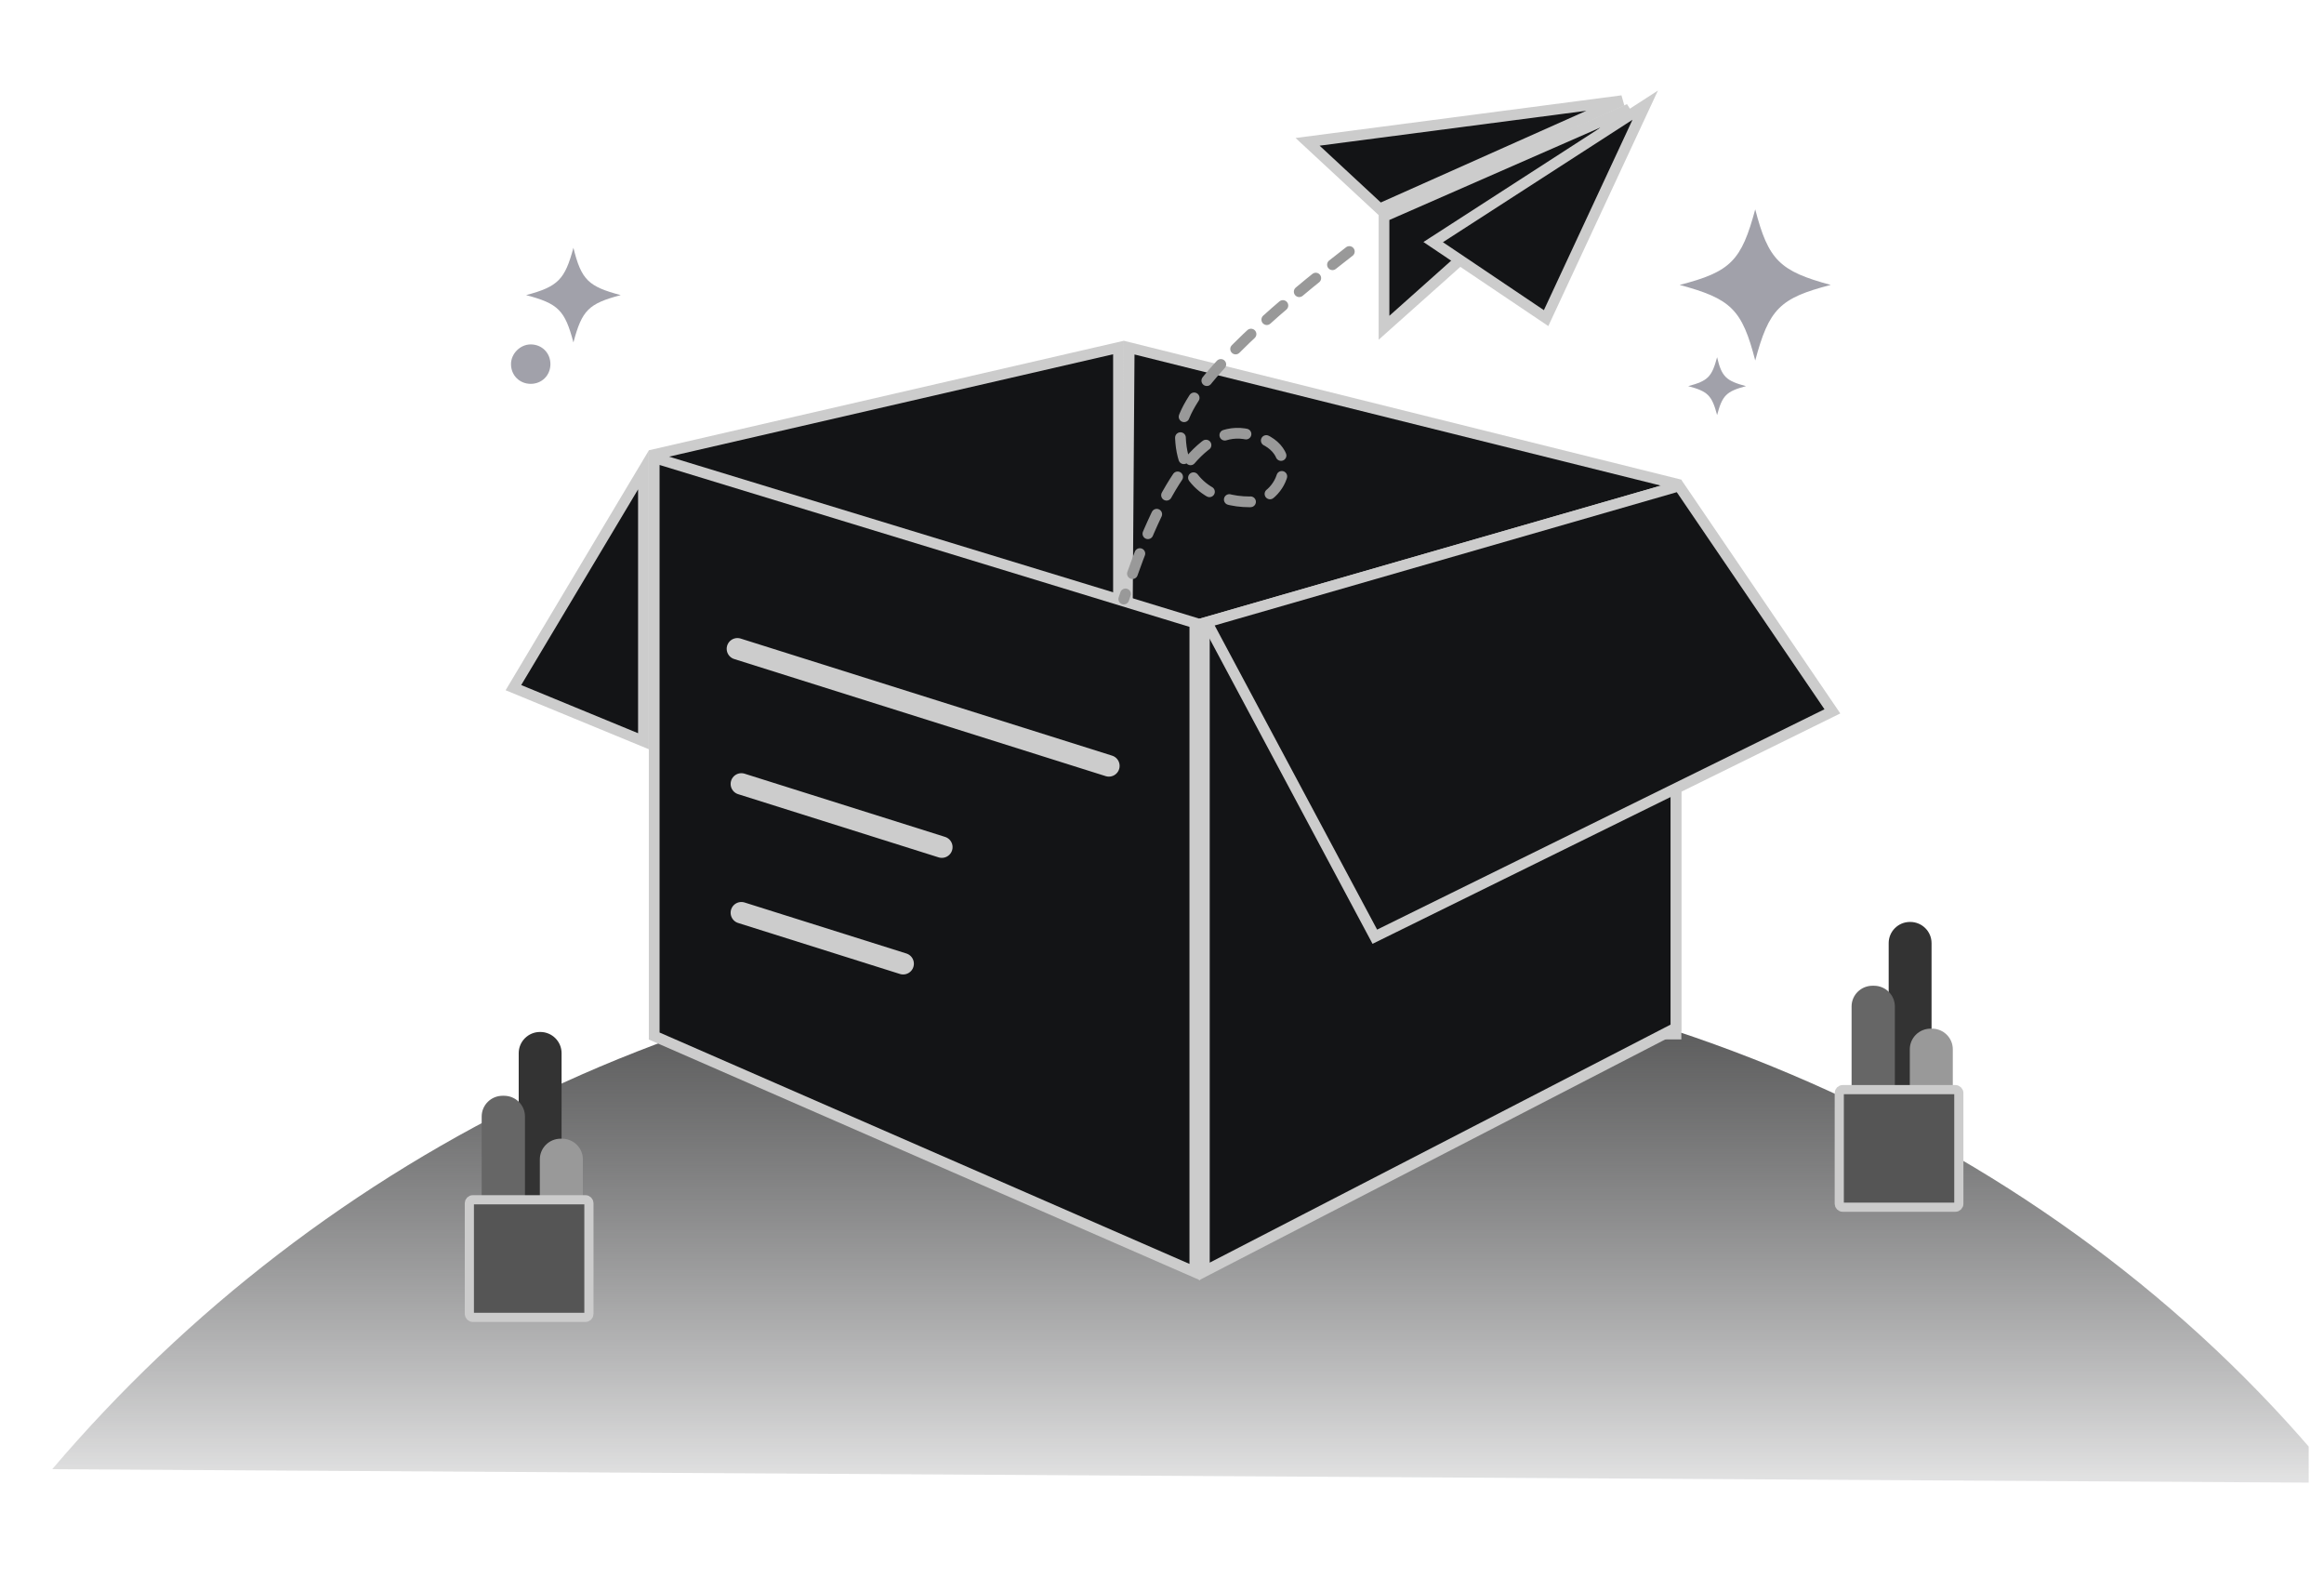 <svg width="76" height="52" viewBox="0 0 76 52" fill="none" xmlns="http://www.w3.org/2000/svg">
<g clip-path="url(#clip0_5854_52952)">
<path fill-rule="evenodd" clip-rule="evenodd" d="M76.492 48.478C67.666 37.526 53.547 31.078 38.386 31.078C23.694 31.078 10.539 37.658 1.707 48.033L76.492 48.478Z" fill="url(#paint0_linear_5854_52952)"/>
<path d="M21.394 33.806V14.861L36.577 11.361V33.806H21.394Z" fill="#131416" stroke="#CCCCCC" stroke-width="0.351"/>
<path d="M54.808 15.818V33.806H36.767L36.927 11.365L54.808 15.818Z" fill="#131416" stroke="#CCCCCC" stroke-width="0.351"/>
<path d="M39.074 41.589L21.394 33.871V14.964L39.074 20.364V41.589Z" fill="#131416" stroke="#CCCCCC" stroke-width="0.351"/>
<path d="M54.806 15.917V33.605L39.385 41.567V20.364L54.806 15.917Z" fill="#131416" stroke="#CCCCCC" stroke-width="0.351"/>
<path d="M59.923 23.256L44.96 30.624L39.466 20.34L54.908 15.887L59.923 23.256Z" fill="#131416" stroke="#CCCCCC" stroke-width="0.351"/>
<path d="M21.042 24.233L16.79 22.481L21.042 15.363V24.233Z" fill="#131416" stroke="#CCCCCC" stroke-width="0.351"/>
<path d="M24.115 21.211L36.263 25.039" stroke="#CCCCCC" stroke-width="0.702" stroke-linecap="round" stroke-linejoin="round"/>
<path d="M24.244 25.629L30.8 27.695" stroke="#CCCCCC" stroke-width="0.702" stroke-linecap="round" stroke-linejoin="round"/>
<path d="M24.244 29.84L29.535 31.507" stroke="#CCCCCC" stroke-width="0.702" stroke-linecap="round" stroke-linejoin="round"/>
<path d="M53.277 3.565L45.26 10.716V7.077L53.277 3.565Z" fill="#131416" stroke="#CCCCCC" stroke-width="0.351"/>
<path d="M50.561 10.4L46.868 7.915L53.802 3.438L50.561 10.4Z" fill="#131416" stroke="#CCCCCC" stroke-width="0.351"/>
<path d="M53.049 3.291L45.121 6.827L42.761 4.637L53.049 3.291Z" fill="#131416" stroke="#CCCCCC" stroke-width="0.351"/>
<path d="M44.126 8.223C40.443 11.073 38.601 13.059 38.601 14.179C38.601 15.859 39.784 16.407 40.865 16.407C41.946 16.407 42.762 14.481 40.682 14.179C39.295 13.978 37.984 15.78 36.75 19.585" stroke="#999999" stroke-width="0.351" stroke-linecap="round" stroke-linejoin="round" stroke-dasharray="0.7 0.7"/>
<path d="M17.356 12.549C16.99 12.549 16.711 12.27 16.711 11.904C16.711 11.561 17.012 11.26 17.356 11.26C17.721 11.26 18 11.539 18 11.904C18 12.27 17.721 12.549 17.356 12.549Z" fill="#A1A1AA"/>
<path d="M18.752 11.195C19.032 10.142 19.246 9.927 20.299 9.648C19.246 9.369 19.01 9.154 18.752 8.101C18.473 9.132 18.258 9.369 17.205 9.648C18.258 9.927 18.473 10.142 18.752 11.195Z" fill="#A1A1AA"/>
<path d="M56.153 13.569C56.325 12.925 56.454 12.796 57.098 12.624C56.454 12.452 56.303 12.323 56.153 11.678C55.981 12.323 55.852 12.452 55.208 12.624C55.852 12.796 55.981 12.925 56.153 13.569Z" fill="#A1A1AA"/>
<path d="M57.4 11.786C57.85 10.11 58.194 9.745 59.87 9.315C58.194 8.864 57.829 8.498 57.4 6.844C56.948 8.52 56.604 8.885 54.928 9.315C56.604 9.766 56.969 10.11 57.4 11.786Z" fill="#A1A1AA"/>
<path fill-rule="evenodd" clip-rule="evenodd" d="M18.365 39.235H16.963V34.431C16.963 34.048 17.275 33.738 17.66 33.738H17.668C18.053 33.738 18.365 34.048 18.365 34.431V39.235Z" fill="#333333"/>
<path fill-rule="evenodd" clip-rule="evenodd" d="M19.061 40.409H17.654V37.901C17.654 37.528 17.96 37.227 18.336 37.227H18.378C18.755 37.227 19.061 37.528 19.061 37.901V40.409Z" fill="#999999"/>
<path fill-rule="evenodd" clip-rule="evenodd" d="M17.168 39.23H15.752V36.502C15.752 36.128 16.058 35.824 16.436 35.824H16.484C16.861 35.824 17.168 36.128 17.168 36.502V39.23Z" fill="#666666"/>
<path d="M19.145 43.069H15.463C15.399 43.069 15.349 43.017 15.349 42.958V39.335C15.349 39.275 15.399 39.224 15.463 39.224H19.145C19.21 39.224 19.259 39.275 19.259 39.335V42.958C19.259 43.017 19.21 43.069 19.145 43.069Z" fill="#555555" stroke="#CCCCCC" stroke-width="0.3"/>
<path fill-rule="evenodd" clip-rule="evenodd" d="M63.166 35.637H61.764V30.833C61.764 30.451 62.076 30.141 62.461 30.141H62.468C62.854 30.141 63.166 30.451 63.166 30.833V35.637Z" fill="#333333"/>
<path fill-rule="evenodd" clip-rule="evenodd" d="M63.861 36.812H62.455V34.303C62.455 33.931 62.76 33.629 63.137 33.629H63.179C63.556 33.629 63.861 33.931 63.861 34.303V36.812Z" fill="#999999"/>
<path fill-rule="evenodd" clip-rule="evenodd" d="M61.966 35.632H60.551V32.904C60.551 32.53 60.857 32.227 61.235 32.227H61.283C61.66 32.227 61.966 32.53 61.966 32.904V35.632Z" fill="#666666"/>
<path d="M63.944 39.467H60.262C60.197 39.467 60.148 39.416 60.148 39.356V35.733C60.148 35.674 60.197 35.623 60.262 35.623H63.944C64.008 35.623 64.058 35.674 64.058 35.733V39.356C64.058 39.416 64.008 39.467 63.944 39.467Z" fill="#555555" stroke="#CCCCCC" stroke-width="0.3"/>
</g>
<defs>
<linearGradient id="paint0_linear_5854_52952" x1="39.1" y1="31.078" x2="39.1" y2="50.91" gradientUnits="userSpaceOnUse">
<stop stop-color="#4D4D4D"/>
<stop offset="1" stop-color="#121316" stop-opacity="0"/>
</linearGradient>
<clipPath id="clip0_5854_52952">
<rect width="75" height="51" fill="white" transform="translate(0.5 0.805)"/>
</clipPath>
</defs>
</svg>
